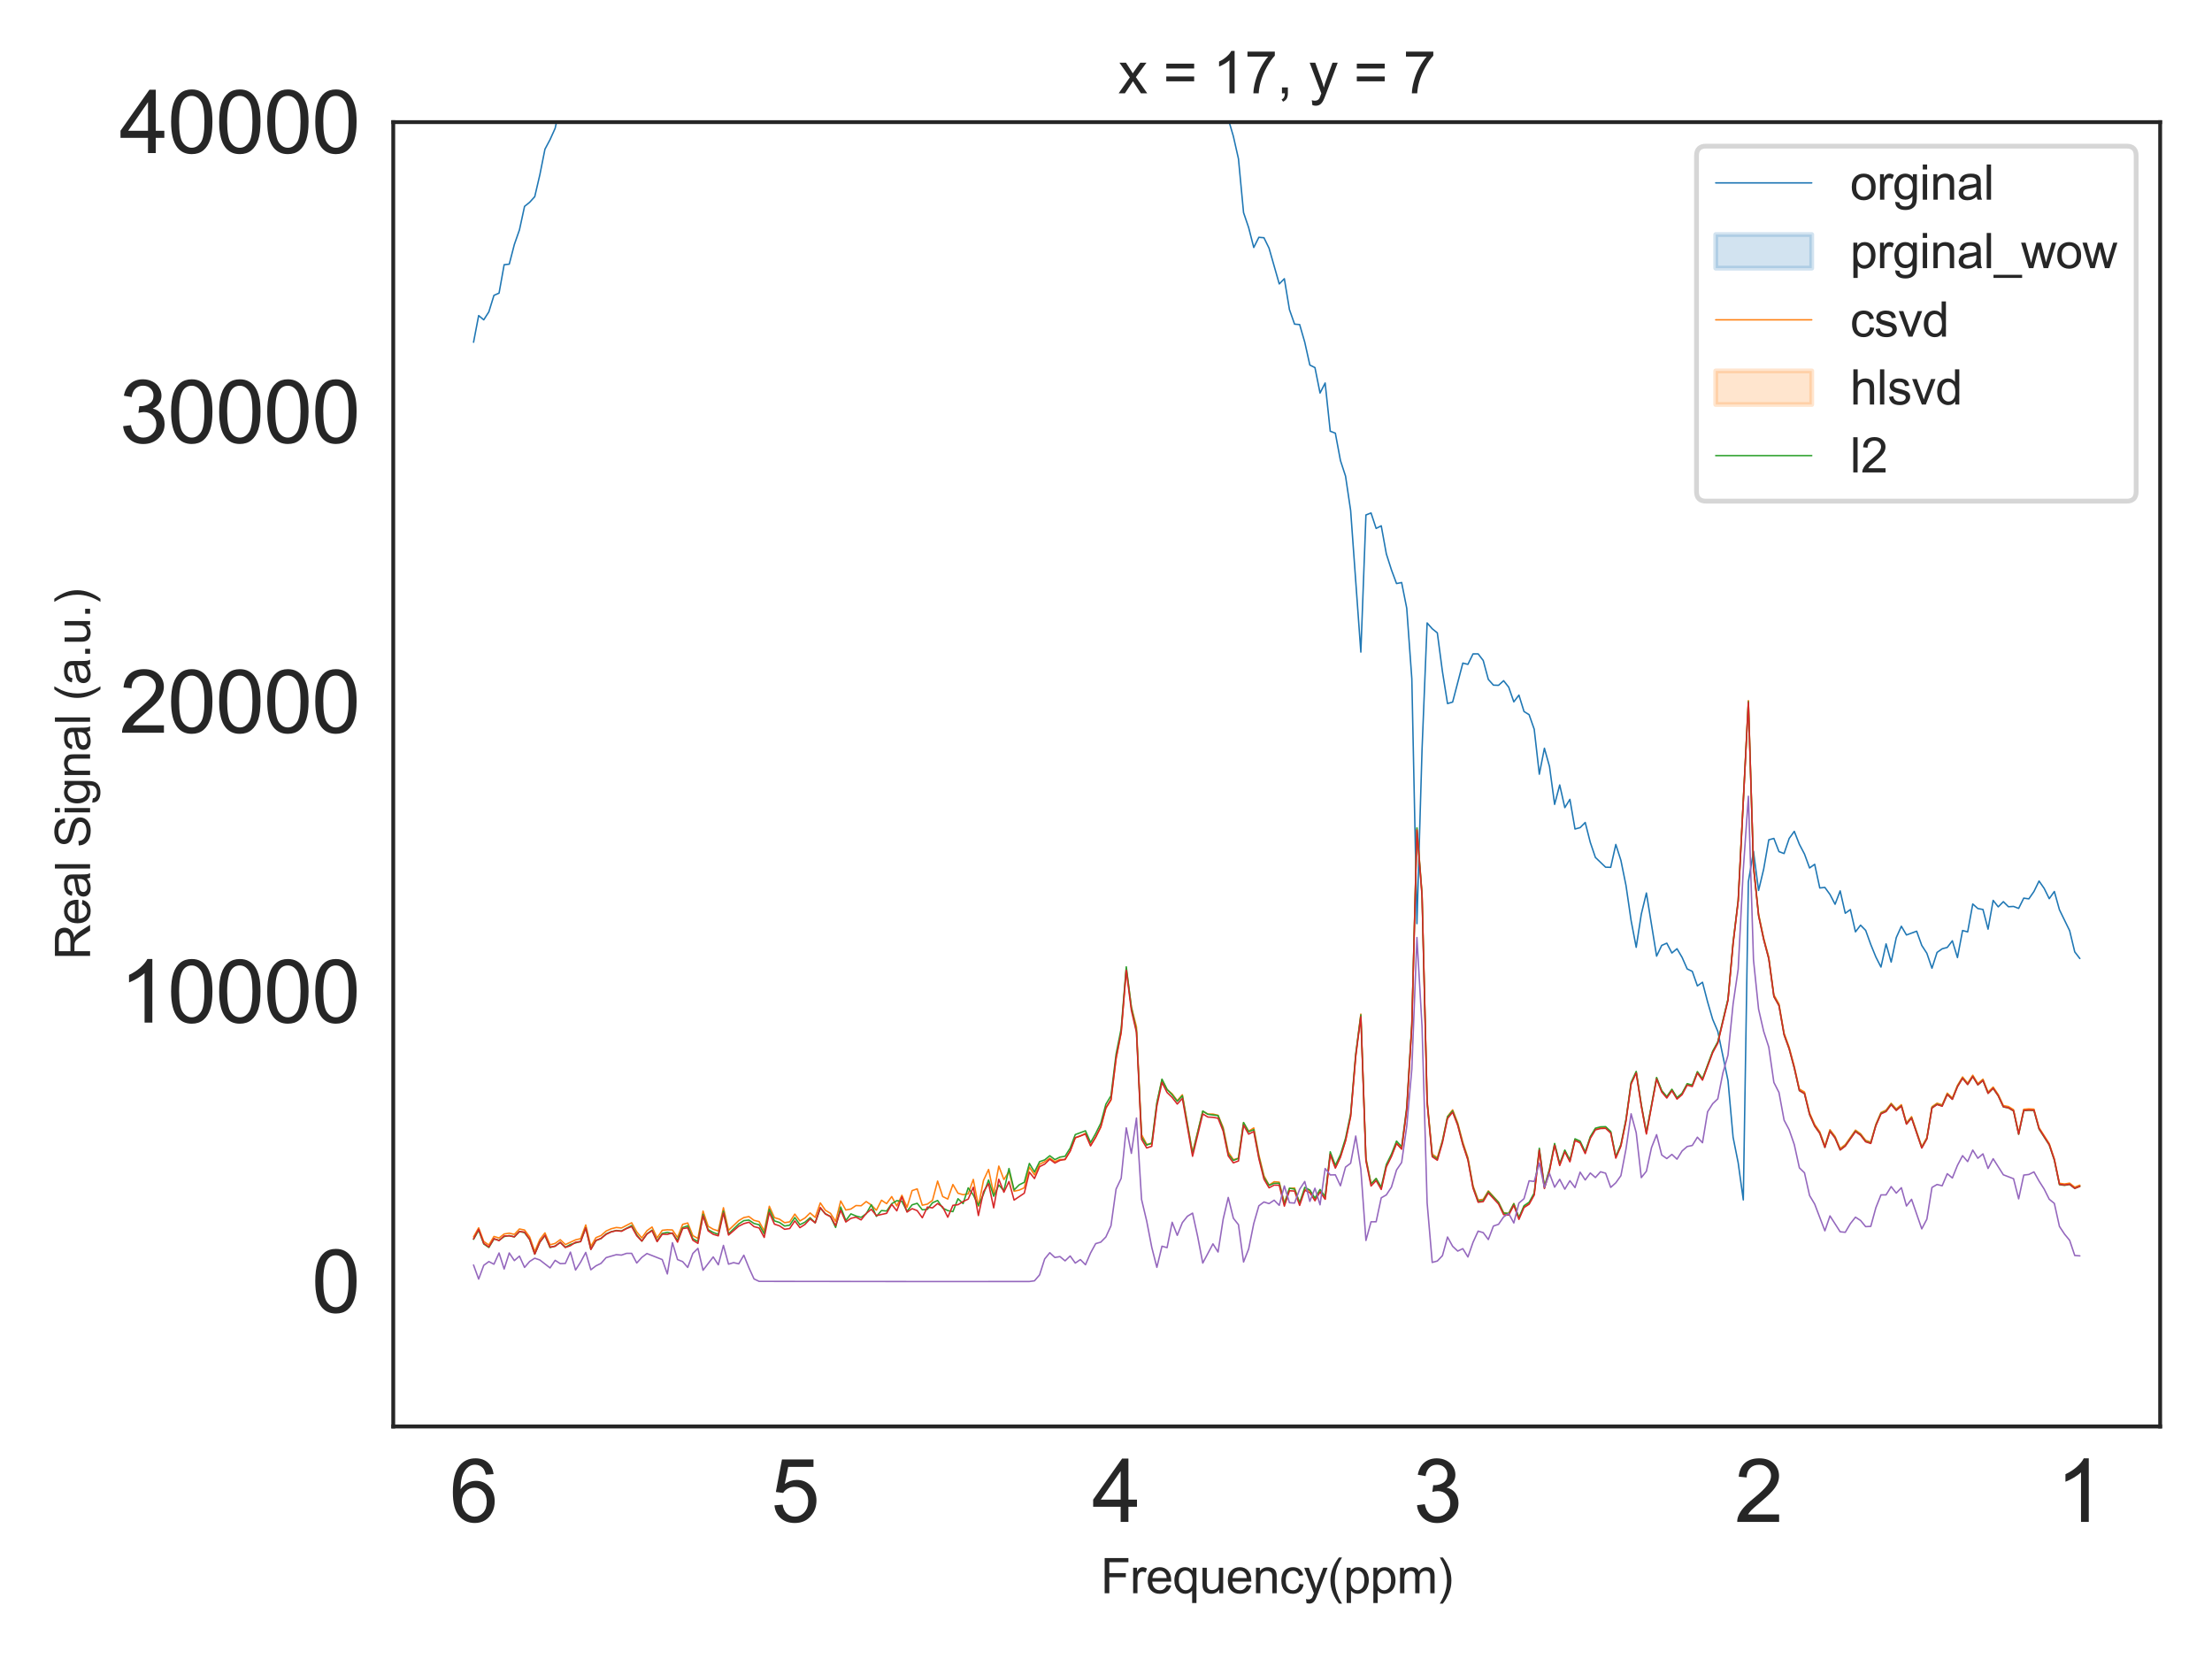 <?xml version="1.0" encoding="utf-8" standalone="no"?>
<!DOCTYPE svg PUBLIC "-//W3C//DTD SVG 1.1//EN"
  "http://www.w3.org/Graphics/SVG/1.1/DTD/svg11.dtd">
<svg xmlns:xlink="http://www.w3.org/1999/xlink" width="460.8pt" height="345.6pt" viewBox="0 0 460.8 345.6" xmlns="http://www.w3.org/2000/svg" version="1.1">
 <defs>
  <style type="text/css">*{stroke-linejoin: round; stroke-linecap: butt}</style>
 </defs>
 <g id="figure_1">
  <g id="patch_1">
   <path d="M 0 345.6 
L 460.8 345.6 
L 460.8 0 
L 0 0 
z
" style="fill: #ffffff"/>
  </g>
  <g id="axes_1">
   <g id="patch_2">
    <path d="M 81.92 297.16 
L 450 297.16 
L 450 25.44 
L 81.92 25.44 
z
" style="fill: #ffffff"/>
   </g>
   <g id="matplotlib.axis_1">
    <g id="xtick_1">
     <g id="text_1">
      <!-- 1 -->
      <g style="fill: #262626" transform="translate(428.264 317.044) scale(0.18 -0.18)">
       <defs>
        <path id="ArialMT-31" d="M 2384 0 
L 1822 0 
L 1822 3584 
Q 1619 3391 1289 3197 
Q 959 3003 697 2906 
L 697 3450 
Q 1169 3672 1522 3987 
Q 1875 4303 2022 4600 
L 2384 4600 
L 2384 0 
z
" transform="scale(0.016)"/>
       </defs>
       <use xlink:href="#ArialMT-31"/>
      </g>
     </g>
    </g>
    <g id="xtick_2">
     <g id="text_2">
      <!-- 2 -->
      <g style="fill: #262626" transform="translate(361.341 317.044) scale(0.18 -0.18)">
       <defs>
        <path id="ArialMT-32" d="M 3222 541 
L 3222 0 
L 194 0 
Q 188 203 259 391 
Q 375 700 629 1000 
Q 884 1300 1366 1694 
Q 2113 2306 2375 2664 
Q 2638 3022 2638 3341 
Q 2638 3675 2398 3904 
Q 2159 4134 1775 4134 
Q 1369 4134 1125 3890 
Q 881 3647 878 3216 
L 300 3275 
Q 359 3922 746 4261 
Q 1134 4600 1788 4600 
Q 2447 4600 2831 4234 
Q 3216 3869 3216 3328 
Q 3216 3053 3103 2787 
Q 2991 2522 2730 2228 
Q 2469 1934 1863 1422 
Q 1356 997 1212 845 
Q 1069 694 975 541 
L 3222 541 
z
" transform="scale(0.016)"/>
       </defs>
       <use xlink:href="#ArialMT-32"/>
      </g>
     </g>
    </g>
    <g id="xtick_3">
     <g id="text_3">
      <!-- 3 -->
      <g style="fill: #262626" transform="translate(294.417 317.044) scale(0.18 -0.18)">
       <defs>
        <path id="ArialMT-33" d="M 269 1209 
L 831 1284 
Q 928 806 1161 595 
Q 1394 384 1728 384 
Q 2125 384 2398 659 
Q 2672 934 2672 1341 
Q 2672 1728 2419 1979 
Q 2166 2231 1775 2231 
Q 1616 2231 1378 2169 
L 1441 2663 
Q 1497 2656 1531 2656 
Q 1891 2656 2178 2843 
Q 2466 3031 2466 3422 
Q 2466 3731 2256 3934 
Q 2047 4138 1716 4138 
Q 1388 4138 1169 3931 
Q 950 3725 888 3313 
L 325 3413 
Q 428 3978 793 4289 
Q 1159 4600 1703 4600 
Q 2078 4600 2393 4439 
Q 2709 4278 2876 4000 
Q 3044 3722 3044 3409 
Q 3044 3113 2884 2869 
Q 2725 2625 2413 2481 
Q 2819 2388 3044 2092 
Q 3269 1797 3269 1353 
Q 3269 753 2831 336 
Q 2394 -81 1725 -81 
Q 1122 -81 723 278 
Q 325 638 269 1209 
z
" transform="scale(0.016)"/>
       </defs>
       <use xlink:href="#ArialMT-33"/>
      </g>
     </g>
    </g>
    <g id="xtick_4">
     <g id="text_4">
      <!-- 4 -->
      <g style="fill: #262626" transform="translate(227.493 317.044) scale(0.18 -0.18)">
       <defs>
        <path id="ArialMT-34" d="M 2069 0 
L 2069 1097 
L 81 1097 
L 81 1613 
L 2172 4581 
L 2631 4581 
L 2631 1613 
L 3250 1613 
L 3250 1097 
L 2631 1097 
L 2631 0 
L 2069 0 
z
M 2069 1613 
L 2069 3678 
L 634 1613 
L 2069 1613 
z
" transform="scale(0.016)"/>
       </defs>
       <use xlink:href="#ArialMT-34"/>
      </g>
     </g>
    </g>
    <g id="xtick_5">
     <g id="text_5">
      <!-- 5 -->
      <g style="fill: #262626" transform="translate(160.57 317.044) scale(0.18 -0.18)">
       <defs>
        <path id="ArialMT-35" d="M 266 1200 
L 856 1250 
Q 922 819 1161 601 
Q 1400 384 1738 384 
Q 2144 384 2425 690 
Q 2706 997 2706 1503 
Q 2706 1984 2436 2262 
Q 2166 2541 1728 2541 
Q 1456 2541 1237 2417 
Q 1019 2294 894 2097 
L 366 2166 
L 809 4519 
L 3088 4519 
L 3088 3981 
L 1259 3981 
L 1013 2750 
Q 1425 3038 1878 3038 
Q 2478 3038 2890 2622 
Q 3303 2206 3303 1553 
Q 3303 931 2941 478 
Q 2500 -78 1738 -78 
Q 1113 -78 717 272 
Q 322 622 266 1200 
z
" transform="scale(0.016)"/>
       </defs>
       <use xlink:href="#ArialMT-35"/>
      </g>
     </g>
    </g>
    <g id="xtick_6">
     <g id="text_6">
      <!-- 6 -->
      <g style="fill: #262626" transform="translate(93.646 317.044) scale(0.18 -0.18)">
       <defs>
        <path id="ArialMT-36" d="M 3184 3459 
L 2625 3416 
Q 2550 3747 2413 3897 
Q 2184 4138 1850 4138 
Q 1581 4138 1378 3988 
Q 1113 3794 959 3422 
Q 806 3050 800 2363 
Q 1003 2672 1297 2822 
Q 1591 2972 1913 2972 
Q 2475 2972 2870 2558 
Q 3266 2144 3266 1488 
Q 3266 1056 3080 686 
Q 2894 316 2569 119 
Q 2244 -78 1831 -78 
Q 1128 -78 684 439 
Q 241 956 241 2144 
Q 241 3472 731 4075 
Q 1159 4600 1884 4600 
Q 2425 4600 2770 4297 
Q 3116 3994 3184 3459 
z
M 888 1484 
Q 888 1194 1011 928 
Q 1134 663 1356 523 
Q 1578 384 1822 384 
Q 2178 384 2434 671 
Q 2691 959 2691 1453 
Q 2691 1928 2437 2201 
Q 2184 2475 1800 2475 
Q 1419 2475 1153 2201 
Q 888 1928 888 1484 
z
" transform="scale(0.016)"/>
       </defs>
       <use xlink:href="#ArialMT-36"/>
      </g>
     </g>
    </g>
    <g id="text_7">
     <!-- Frequency(ppm) -->
     <g style="fill: #262626" transform="translate(229.283 331.901) scale(0.1 -0.1)">
      <defs>
       <path id="ArialMT-46" d="M 525 0 
L 525 4581 
L 3616 4581 
L 3616 4041 
L 1131 4041 
L 1131 2622 
L 3281 2622 
L 3281 2081 
L 1131 2081 
L 1131 0 
L 525 0 
z
" transform="scale(0.016)"/>
       <path id="ArialMT-72" d="M 416 0 
L 416 3319 
L 922 3319 
L 922 2816 
Q 1116 3169 1280 3281 
Q 1444 3394 1641 3394 
Q 1925 3394 2219 3213 
L 2025 2691 
Q 1819 2813 1613 2813 
Q 1428 2813 1281 2702 
Q 1134 2591 1072 2394 
Q 978 2094 978 1738 
L 978 0 
L 416 0 
z
" transform="scale(0.016)"/>
       <path id="ArialMT-65" d="M 2694 1069 
L 3275 997 
Q 3138 488 2766 206 
Q 2394 -75 1816 -75 
Q 1088 -75 661 373 
Q 234 822 234 1631 
Q 234 2469 665 2931 
Q 1097 3394 1784 3394 
Q 2450 3394 2872 2941 
Q 3294 2488 3294 1666 
Q 3294 1616 3291 1516 
L 816 1516 
Q 847 969 1125 678 
Q 1403 388 1819 388 
Q 2128 388 2347 550 
Q 2566 713 2694 1069 
z
M 847 1978 
L 2700 1978 
Q 2663 2397 2488 2606 
Q 2219 2931 1791 2931 
Q 1403 2931 1139 2672 
Q 875 2413 847 1978 
z
" transform="scale(0.016)"/>
       <path id="ArialMT-71" d="M 2538 -1272 
L 2538 353 
Q 2406 169 2170 47 
Q 1934 -75 1669 -75 
Q 1078 -75 651 397 
Q 225 869 225 1691 
Q 225 2191 398 2587 
Q 572 2984 901 3189 
Q 1231 3394 1625 3394 
Q 2241 3394 2594 2875 
L 2594 3319 
L 3100 3319 
L 3100 -1272 
L 2538 -1272 
z
M 803 1669 
Q 803 1028 1072 708 
Q 1341 388 1716 388 
Q 2075 388 2334 692 
Q 2594 997 2594 1619 
Q 2594 2281 2320 2615 
Q 2047 2950 1678 2950 
Q 1313 2950 1058 2639 
Q 803 2328 803 1669 
z
" transform="scale(0.016)"/>
       <path id="ArialMT-75" d="M 2597 0 
L 2597 488 
Q 2209 -75 1544 -75 
Q 1250 -75 995 37 
Q 741 150 617 320 
Q 494 491 444 738 
Q 409 903 409 1263 
L 409 3319 
L 972 3319 
L 972 1478 
Q 972 1038 1006 884 
Q 1059 663 1231 536 
Q 1403 409 1656 409 
Q 1909 409 2131 539 
Q 2353 669 2445 892 
Q 2538 1116 2538 1541 
L 2538 3319 
L 3100 3319 
L 3100 0 
L 2597 0 
z
" transform="scale(0.016)"/>
       <path id="ArialMT-6e" d="M 422 0 
L 422 3319 
L 928 3319 
L 928 2847 
Q 1294 3394 1984 3394 
Q 2284 3394 2536 3286 
Q 2788 3178 2913 3003 
Q 3038 2828 3088 2588 
Q 3119 2431 3119 2041 
L 3119 0 
L 2556 0 
L 2556 2019 
Q 2556 2363 2490 2533 
Q 2425 2703 2258 2804 
Q 2091 2906 1866 2906 
Q 1506 2906 1245 2678 
Q 984 2450 984 1813 
L 984 0 
L 422 0 
z
" transform="scale(0.016)"/>
       <path id="ArialMT-63" d="M 2588 1216 
L 3141 1144 
Q 3050 572 2676 248 
Q 2303 -75 1759 -75 
Q 1078 -75 664 370 
Q 250 816 250 1647 
Q 250 2184 428 2587 
Q 606 2991 970 3192 
Q 1334 3394 1763 3394 
Q 2303 3394 2647 3120 
Q 2991 2847 3088 2344 
L 2541 2259 
Q 2463 2594 2264 2762 
Q 2066 2931 1784 2931 
Q 1359 2931 1093 2626 
Q 828 2322 828 1663 
Q 828 994 1084 691 
Q 1341 388 1753 388 
Q 2084 388 2306 591 
Q 2528 794 2588 1216 
z
" transform="scale(0.016)"/>
       <path id="ArialMT-79" d="M 397 -1278 
L 334 -750 
Q 519 -800 656 -800 
Q 844 -800 956 -737 
Q 1069 -675 1141 -563 
Q 1194 -478 1313 -144 
Q 1328 -97 1363 -6 
L 103 3319 
L 709 3319 
L 1400 1397 
Q 1534 1031 1641 628 
Q 1738 1016 1872 1384 
L 2581 3319 
L 3144 3319 
L 1881 -56 
Q 1678 -603 1566 -809 
Q 1416 -1088 1222 -1217 
Q 1028 -1347 759 -1347 
Q 597 -1347 397 -1278 
z
" transform="scale(0.016)"/>
       <path id="ArialMT-28" d="M 1497 -1347 
Q 1031 -759 709 28 
Q 388 816 388 1659 
Q 388 2403 628 3084 
Q 909 3875 1497 4659 
L 1900 4659 
Q 1522 4009 1400 3731 
Q 1209 3300 1100 2831 
Q 966 2247 966 1656 
Q 966 153 1900 -1347 
L 1497 -1347 
z
" transform="scale(0.016)"/>
       <path id="ArialMT-70" d="M 422 -1272 
L 422 3319 
L 934 3319 
L 934 2888 
Q 1116 3141 1344 3267 
Q 1572 3394 1897 3394 
Q 2322 3394 2647 3175 
Q 2972 2956 3137 2557 
Q 3303 2159 3303 1684 
Q 3303 1175 3120 767 
Q 2938 359 2589 142 
Q 2241 -75 1856 -75 
Q 1575 -75 1351 44 
Q 1128 163 984 344 
L 984 -1272 
L 422 -1272 
z
M 931 1641 
Q 931 1000 1190 694 
Q 1450 388 1819 388 
Q 2194 388 2461 705 
Q 2728 1022 2728 1688 
Q 2728 2322 2467 2637 
Q 2206 2953 1844 2953 
Q 1484 2953 1207 2617 
Q 931 2281 931 1641 
z
" transform="scale(0.016)"/>
       <path id="ArialMT-6d" d="M 422 0 
L 422 3319 
L 925 3319 
L 925 2853 
Q 1081 3097 1340 3245 
Q 1600 3394 1931 3394 
Q 2300 3394 2536 3241 
Q 2772 3088 2869 2813 
Q 3263 3394 3894 3394 
Q 4388 3394 4653 3120 
Q 4919 2847 4919 2278 
L 4919 0 
L 4359 0 
L 4359 2091 
Q 4359 2428 4304 2576 
Q 4250 2725 4106 2815 
Q 3963 2906 3769 2906 
Q 3419 2906 3187 2673 
Q 2956 2441 2956 1928 
L 2956 0 
L 2394 0 
L 2394 2156 
Q 2394 2531 2256 2718 
Q 2119 2906 1806 2906 
Q 1569 2906 1367 2781 
Q 1166 2656 1075 2415 
Q 984 2175 984 1722 
L 984 0 
L 422 0 
z
" transform="scale(0.016)"/>
       <path id="ArialMT-29" d="M 791 -1347 
L 388 -1347 
Q 1322 153 1322 1656 
Q 1322 2244 1188 2822 
Q 1081 3291 891 3722 
Q 769 4003 388 4659 
L 791 4659 
Q 1378 3875 1659 3084 
Q 1900 2403 1900 1659 
Q 1900 816 1576 28 
Q 1253 -759 791 -1347 
z
" transform="scale(0.016)"/>
      </defs>
      <use xlink:href="#ArialMT-46"/>
      <use xlink:href="#ArialMT-72" x="61.084"/>
      <use xlink:href="#ArialMT-65" x="94.385"/>
      <use xlink:href="#ArialMT-71" x="150"/>
      <use xlink:href="#ArialMT-75" x="205.615"/>
      <use xlink:href="#ArialMT-65" x="261.23"/>
      <use xlink:href="#ArialMT-6e" x="316.846"/>
      <use xlink:href="#ArialMT-63" x="372.461"/>
      <use xlink:href="#ArialMT-79" x="422.461"/>
      <use xlink:href="#ArialMT-28" x="472.461"/>
      <use xlink:href="#ArialMT-70" x="505.762"/>
      <use xlink:href="#ArialMT-70" x="561.377"/>
      <use xlink:href="#ArialMT-6d" x="616.992"/>
      <use xlink:href="#ArialMT-29" x="700.293"/>
     </g>
    </g>
   </g>
   <g id="matplotlib.axis_2">
    <g id="ytick_1">
     <g id="text_8">
      <!-- 0 -->
      <g style="fill: #262626" transform="translate(64.91 273.411) scale(0.18 -0.18)">
       <defs>
        <path id="ArialMT-30" d="M 266 2259 
Q 266 3072 433 3567 
Q 600 4063 929 4331 
Q 1259 4600 1759 4600 
Q 2128 4600 2406 4451 
Q 2684 4303 2865 4023 
Q 3047 3744 3150 3342 
Q 3253 2941 3253 2259 
Q 3253 1453 3087 958 
Q 2922 463 2592 192 
Q 2263 -78 1759 -78 
Q 1097 -78 719 397 
Q 266 969 266 2259 
z
M 844 2259 
Q 844 1131 1108 757 
Q 1372 384 1759 384 
Q 2147 384 2411 759 
Q 2675 1134 2675 2259 
Q 2675 3391 2411 3762 
Q 2147 4134 1753 4134 
Q 1366 4134 1134 3806 
Q 844 3388 844 2259 
z
" transform="scale(0.016)"/>
       </defs>
       <use xlink:href="#ArialMT-30"/>
      </g>
     </g>
    </g>
    <g id="ytick_2">
     <g id="text_9">
      <!-- 10000 -->
      <g style="fill: #262626" transform="translate(24.872 213.029) scale(0.18 -0.18)">
       <use xlink:href="#ArialMT-31"/>
       <use xlink:href="#ArialMT-30" x="55.615"/>
       <use xlink:href="#ArialMT-30" x="111.23"/>
       <use xlink:href="#ArialMT-30" x="166.846"/>
       <use xlink:href="#ArialMT-30" x="222.461"/>
      </g>
     </g>
    </g>
    <g id="ytick_3">
     <g id="text_10">
      <!-- 20000 -->
      <g style="fill: #262626" transform="translate(24.872 152.646) scale(0.18 -0.18)">
       <use xlink:href="#ArialMT-32"/>
       <use xlink:href="#ArialMT-30" x="55.615"/>
       <use xlink:href="#ArialMT-30" x="111.23"/>
       <use xlink:href="#ArialMT-30" x="166.846"/>
       <use xlink:href="#ArialMT-30" x="222.461"/>
      </g>
     </g>
    </g>
    <g id="ytick_4">
     <g id="text_11">
      <!-- 30000 -->
      <g style="fill: #262626" transform="translate(24.872 92.264) scale(0.18 -0.18)">
       <use xlink:href="#ArialMT-33"/>
       <use xlink:href="#ArialMT-30" x="55.615"/>
       <use xlink:href="#ArialMT-30" x="111.23"/>
       <use xlink:href="#ArialMT-30" x="166.846"/>
       <use xlink:href="#ArialMT-30" x="222.461"/>
      </g>
     </g>
    </g>
    <g id="ytick_5">
     <g id="text_12">
      <!-- 40000 -->
      <g style="fill: #262626" transform="translate(24.872 31.882) scale(0.18 -0.18)">
       <use xlink:href="#ArialMT-34"/>
       <use xlink:href="#ArialMT-30" x="55.615"/>
       <use xlink:href="#ArialMT-30" x="111.23"/>
       <use xlink:href="#ArialMT-30" x="166.846"/>
       <use xlink:href="#ArialMT-30" x="222.461"/>
      </g>
     </g>
    </g>
    <g id="text_13">
     <!-- Real Signal (a.u.) -->
     <g style="fill: #262626" transform="translate(18.767 199.928) rotate(-90) scale(0.1 -0.1)">
      <defs>
       <path id="ArialMT-52" d="M 503 0 
L 503 4581 
L 2534 4581 
Q 3147 4581 3465 4457 
Q 3784 4334 3975 4021 
Q 4166 3709 4166 3331 
Q 4166 2844 3850 2509 
Q 3534 2175 2875 2084 
Q 3116 1969 3241 1856 
Q 3506 1613 3744 1247 
L 4541 0 
L 3778 0 
L 3172 953 
Q 2906 1366 2734 1584 
Q 2563 1803 2427 1890 
Q 2291 1978 2150 2013 
Q 2047 2034 1813 2034 
L 1109 2034 
L 1109 0 
L 503 0 
z
M 1109 2559 
L 2413 2559 
Q 2828 2559 3062 2645 
Q 3297 2731 3419 2920 
Q 3541 3109 3541 3331 
Q 3541 3656 3305 3865 
Q 3069 4075 2559 4075 
L 1109 4075 
L 1109 2559 
z
" transform="scale(0.016)"/>
       <path id="ArialMT-61" d="M 2588 409 
Q 2275 144 1986 34 
Q 1697 -75 1366 -75 
Q 819 -75 525 192 
Q 231 459 231 875 
Q 231 1119 342 1320 
Q 453 1522 633 1644 
Q 813 1766 1038 1828 
Q 1203 1872 1538 1913 
Q 2219 1994 2541 2106 
Q 2544 2222 2544 2253 
Q 2544 2597 2384 2738 
Q 2169 2928 1744 2928 
Q 1347 2928 1158 2789 
Q 969 2650 878 2297 
L 328 2372 
Q 403 2725 575 2942 
Q 747 3159 1072 3276 
Q 1397 3394 1825 3394 
Q 2250 3394 2515 3294 
Q 2781 3194 2906 3042 
Q 3031 2891 3081 2659 
Q 3109 2516 3109 2141 
L 3109 1391 
Q 3109 606 3145 398 
Q 3181 191 3288 0 
L 2700 0 
Q 2613 175 2588 409 
z
M 2541 1666 
Q 2234 1541 1622 1453 
Q 1275 1403 1131 1340 
Q 988 1278 909 1158 
Q 831 1038 831 891 
Q 831 666 1001 516 
Q 1172 366 1500 366 
Q 1825 366 2078 508 
Q 2331 650 2450 897 
Q 2541 1088 2541 1459 
L 2541 1666 
z
" transform="scale(0.016)"/>
       <path id="ArialMT-6c" d="M 409 0 
L 409 4581 
L 972 4581 
L 972 0 
L 409 0 
z
" transform="scale(0.016)"/>
       <path id="ArialMT-20" transform="scale(0.016)"/>
       <path id="ArialMT-53" d="M 288 1472 
L 859 1522 
Q 900 1178 1048 958 
Q 1197 738 1509 602 
Q 1822 466 2213 466 
Q 2559 466 2825 569 
Q 3091 672 3220 851 
Q 3350 1031 3350 1244 
Q 3350 1459 3225 1620 
Q 3100 1781 2813 1891 
Q 2628 1963 1997 2114 
Q 1366 2266 1113 2400 
Q 784 2572 623 2826 
Q 463 3081 463 3397 
Q 463 3744 659 4045 
Q 856 4347 1234 4503 
Q 1613 4659 2075 4659 
Q 2584 4659 2973 4495 
Q 3363 4331 3572 4012 
Q 3781 3694 3797 3291 
L 3216 3247 
Q 3169 3681 2898 3903 
Q 2628 4125 2100 4125 
Q 1550 4125 1298 3923 
Q 1047 3722 1047 3438 
Q 1047 3191 1225 3031 
Q 1400 2872 2139 2705 
Q 2878 2538 3153 2413 
Q 3553 2228 3743 1945 
Q 3934 1663 3934 1294 
Q 3934 928 3725 604 
Q 3516 281 3123 101 
Q 2731 -78 2241 -78 
Q 1619 -78 1198 103 
Q 778 284 539 648 
Q 300 1013 288 1472 
z
" transform="scale(0.016)"/>
       <path id="ArialMT-69" d="M 425 3934 
L 425 4581 
L 988 4581 
L 988 3934 
L 425 3934 
z
M 425 0 
L 425 3319 
L 988 3319 
L 988 0 
L 425 0 
z
" transform="scale(0.016)"/>
       <path id="ArialMT-67" d="M 319 -275 
L 866 -356 
Q 900 -609 1056 -725 
Q 1266 -881 1628 -881 
Q 2019 -881 2231 -725 
Q 2444 -569 2519 -288 
Q 2563 -116 2559 434 
Q 2191 0 1641 0 
Q 956 0 581 494 
Q 206 988 206 1678 
Q 206 2153 378 2554 
Q 550 2956 876 3175 
Q 1203 3394 1644 3394 
Q 2231 3394 2613 2919 
L 2613 3319 
L 3131 3319 
L 3131 450 
Q 3131 -325 2973 -648 
Q 2816 -972 2473 -1159 
Q 2131 -1347 1631 -1347 
Q 1038 -1347 672 -1080 
Q 306 -813 319 -275 
z
M 784 1719 
Q 784 1066 1043 766 
Q 1303 466 1694 466 
Q 2081 466 2343 764 
Q 2606 1063 2606 1700 
Q 2606 2309 2336 2618 
Q 2066 2928 1684 2928 
Q 1309 2928 1046 2623 
Q 784 2319 784 1719 
z
" transform="scale(0.016)"/>
       <path id="ArialMT-2e" d="M 581 0 
L 581 641 
L 1222 641 
L 1222 0 
L 581 0 
z
" transform="scale(0.016)"/>
      </defs>
      <use xlink:href="#ArialMT-52"/>
      <use xlink:href="#ArialMT-65" x="72.217"/>
      <use xlink:href="#ArialMT-61" x="127.832"/>
      <use xlink:href="#ArialMT-6c" x="183.447"/>
      <use xlink:href="#ArialMT-20" x="205.664"/>
      <use xlink:href="#ArialMT-53" x="233.447"/>
      <use xlink:href="#ArialMT-69" x="300.146"/>
      <use xlink:href="#ArialMT-67" x="322.363"/>
      <use xlink:href="#ArialMT-6e" x="377.979"/>
      <use xlink:href="#ArialMT-61" x="433.594"/>
      <use xlink:href="#ArialMT-6c" x="489.209"/>
      <use xlink:href="#ArialMT-20" x="511.426"/>
      <use xlink:href="#ArialMT-28" x="539.209"/>
      <use xlink:href="#ArialMT-61" x="572.51"/>
      <use xlink:href="#ArialMT-2e" x="628.125"/>
      <use xlink:href="#ArialMT-75" x="655.908"/>
      <use xlink:href="#ArialMT-2e" x="711.523"/>
      <use xlink:href="#ArialMT-29" x="739.307"/>
     </g>
    </g>
   </g>
   <g id="PolyCollection_1"/>
   <g id="PolyCollection_2"/>
   <g id="PolyCollection_3"/>
   <g id="PolyCollection_4"/>
   <g id="PolyCollection_5"/>
   <g id="line2d_1">
    <path d="M 433.269 199.675 
L 432.207 198.297 
L 431.145 193.877 
L 429.02 189.52 
L 427.958 185.713 
L 426.895 187.21 
L 425.833 185.061 
L 424.771 183.534 
L 423.709 185.713 
L 422.646 187.248 
L 421.584 187.098 
L 420.522 189.237 
L 419.459 188.826 
L 418.397 188.891 
L 417.335 187.836 
L 416.273 188.916 
L 415.21 187.569 
L 414.148 193.562 
L 413.086 189.46 
L 412.023 189.266 
L 410.961 188.32 
L 409.899 194.128 
L 408.837 193.844 
L 407.774 199.482 
L 406.712 195.985 
L 405.65 197.365 
L 404.588 197.653 
L 403.525 198.406 
L 402.463 201.699 
L 401.401 198.584 
L 400.338 196.943 
L 399.276 193.986 
L 397.152 194.773 
L 396.089 192.956 
L 395.027 195.322 
L 393.965 200.422 
L 392.902 196.629 
L 391.84 201.454 
L 390.778 199.363 
L 389.716 196.758 
L 388.653 193.815 
L 387.591 192.728 
L 386.529 194.119 
L 385.466 189.486 
L 384.404 190.248 
L 383.342 185.588 
L 382.28 188.373 
L 381.217 186.33 
L 380.155 184.869 
L 379.093 184.979 
L 378.031 180.05 
L 376.968 180.808 
L 375.906 177.91 
L 374.844 175.887 
L 373.781 173.185 
L 372.719 174.664 
L 371.657 177.808 
L 370.595 177.409 
L 369.532 174.659 
L 368.47 174.946 
L 367.408 181.041 
L 366.345 185.496 
L 365.283 177.363 
L 364.221 183.667 
L 363.159 249.958 
L 362.096 242.24 
L 361.034 236.912 
L 359.972 225.098 
L 357.847 214.846 
L 356.785 212.358 
L 355.723 208.715 
L 354.66 204.625 
L 353.598 205.38 
L 352.536 202.355 
L 351.474 201.847 
L 350.411 199.442 
L 349.349 197.638 
L 348.287 198.527 
L 347.224 196.479 
L 346.162 196.95 
L 345.1 199.182 
L 342.975 186.029 
L 341.913 190.431 
L 340.851 197.341 
L 339.788 191.766 
L 338.726 184.47 
L 337.664 179.236 
L 336.602 175.92 
L 335.539 180.686 
L 334.477 180.652 
L 332.352 178.619 
L 331.29 175.498 
L 330.228 171.34 
L 329.166 172.412 
L 328.103 172.7 
L 327.041 166.525 
L 325.979 168.243 
L 324.917 163.523 
L 323.854 167.568 
L 322.792 159.688 
L 321.73 155.876 
L 320.667 161.28 
L 319.605 151.913 
L 318.543 148.883 
L 317.481 148.222 
L 316.418 144.805 
L 315.356 146.205 
L 314.294 143.152 
L 313.231 141.803 
L 312.169 142.765 
L 311.107 142.726 
L 310.045 141.53 
L 308.982 137.593 
L 307.92 136.21 
L 306.858 136.221 
L 305.795 138.395 
L 304.733 138.134 
L 302.609 146.25 
L 301.546 146.565 
L 300.484 139.89 
L 299.422 131.839 
L 298.36 130.983 
L 297.297 129.772 
L 296.235 156.209 
L 295.173 192.412 
L 294.11 141.41 
L 293.048 126.702 
L 291.986 121.354 
L 290.924 121.567 
L 289.861 118.712 
L 288.799 115.381 
L 287.737 109.537 
L 286.674 110.082 
L 285.612 106.862 
L 284.55 107.279 
L 283.488 135.841 
L 281.363 106.351 
L 280.301 99.187 
L 279.238 95.936 
L 278.176 90.237 
L 277.114 89.83 
L 276.052 79.788 
L 274.989 81.87 
L 273.927 76.575 
L 272.865 76.048 
L 271.803 71.282 
L 270.74 67.614 
L 269.678 67.525 
L 268.616 64.492 
L 267.553 58.065 
L 266.491 59.146 
L 264.367 51.7 
L 263.304 49.526 
L 262.242 49.437 
L 261.18 51.556 
L 260.117 47.415 
L 259.055 44.29 
L 257.993 33.079 
L 256.931 28.389 
L 255.868 24.774 
L 254.806 25.512 
L 253.744 22.618 
L 252.682 17.744 
L 250.557 5.778 
L 249.762 -1 
M 122.559 -1 
L 122.021 -0.086 
L 120.959 6.361 
L 119.897 9.05 
L 118.834 17.318 
L 117.772 19.093 
L 116.71 21.908 
L 115.647 26.727 
L 114.585 29.085 
L 113.523 31.081 
L 112.461 36.408 
L 111.398 40.964 
L 110.336 42.14 
L 109.274 42.992 
L 108.211 47.888 
L 107.149 50.926 
L 106.087 55.028 
L 105.025 55.143 
L 103.962 61.062 
L 102.9 61.524 
L 101.838 64.96 
L 100.775 66.626 
L 99.713 65.741 
L 98.651 71.291 
L 98.651 71.291 
" clip-path="url(#pebd6af7967)" style="fill: none; stroke: #1f77b4; stroke-width: 0.3; stroke-linecap: round"/>
   </g>
   <g id="line2d_2">
    <path d="M 433.269 246.893 
L 432.207 247.313 
L 431.145 246.473 
L 430.082 246.647 
L 429.02 246.499 
L 427.958 241.409 
L 426.895 238.235 
L 424.771 234.91 
L 423.709 231.056 
L 422.646 231.002 
L 421.584 231.082 
L 420.522 236.01 
L 419.459 231.163 
L 418.397 230.516 
L 417.335 230.314 
L 416.273 228.015 
L 415.21 226.451 
L 414.148 227.497 
L 413.086 224.812 
L 412.023 225.72 
L 410.961 223.979 
L 409.899 225.649 
L 408.837 224.344 
L 407.774 226.11 
L 406.712 228.732 
L 405.65 227.714 
L 404.588 230.155 
L 403.525 229.811 
L 402.463 230.553 
L 401.401 236.978 
L 400.338 238.866 
L 398.214 232.616 
L 397.152 233.889 
L 396.089 230.117 
L 395.027 231.027 
L 393.965 229.83 
L 392.902 231.256 
L 391.84 231.755 
L 390.778 234.212 
L 389.716 237.907 
L 388.653 237.552 
L 387.591 236.176 
L 386.529 235.424 
L 384.404 238.447 
L 383.342 239.248 
L 382.28 236.745 
L 381.217 235.334 
L 380.155 238.711 
L 379.093 235.775 
L 378.031 234.257 
L 376.968 231.838 
L 375.906 227.492 
L 374.844 226.859 
L 373.781 222.148 
L 372.719 218.174 
L 371.657 215.227 
L 370.595 209.156 
L 369.532 207.255 
L 368.47 199.396 
L 367.408 195.401 
L 366.345 190.422 
L 365.283 180.233 
L 364.221 145.948 
L 362.096 187.563 
L 361.034 196.42 
L 359.972 208.204 
L 357.847 217.107 
L 356.785 219.092 
L 354.66 224.772 
L 353.598 223.293 
L 352.536 226.108 
L 351.474 225.807 
L 350.411 227.813 
L 349.349 228.719 
L 348.287 226.97 
L 347.224 228.504 
L 346.162 227.238 
L 345.1 224.568 
L 342.975 236.05 
L 341.913 230.17 
L 340.851 223.303 
L 339.788 225.697 
L 338.726 233.362 
L 337.664 238.582 
L 336.602 241.089 
L 335.539 235.79 
L 334.477 234.847 
L 333.415 234.896 
L 332.352 235.153 
L 331.29 236.961 
L 330.228 240.139 
L 329.166 237.914 
L 328.103 237.365 
L 327.041 241.866 
L 325.979 239.729 
L 324.917 242.648 
L 323.854 238.369 
L 322.792 243.785 
L 321.73 247.441 
L 320.667 239.488 
L 319.605 248.807 
L 318.543 250.744 
L 317.481 251.336 
L 316.418 253.739 
L 315.356 250.72 
L 314.294 252.779 
L 313.231 252.645 
L 312.169 250.432 
L 310.045 248.079 
L 308.982 249.844 
L 307.92 249.973 
L 306.858 247.01 
L 305.795 241.156 
L 304.733 237.937 
L 303.671 233.929 
L 302.609 231.197 
L 301.546 232.592 
L 300.484 237.615 
L 299.422 241.178 
L 298.36 240.441 
L 297.297 229.13 
L 296.235 186.048 
L 295.173 172.665 
L 294.11 213.736 
L 293.048 231.152 
L 291.986 239.319 
L 290.924 238.094 
L 289.861 240.748 
L 288.799 242.863 
L 287.737 247.517 
L 286.674 245.532 
L 285.612 246.621 
L 284.55 241.223 
L 283.488 211.249 
L 282.425 219.917 
L 281.363 232.484 
L 280.301 237.596 
L 279.238 240.928 
L 278.176 243.237 
L 277.114 240.423 
L 276.052 249.739 
L 274.989 247.87 
L 273.927 249.828 
L 272.865 248.025 
L 271.803 247.777 
L 270.74 250.673 
L 269.678 247.479 
L 268.616 247.59 
L 267.553 250.607 
L 266.491 246.271 
L 265.429 246.182 
L 264.367 246.881 
L 263.304 244.933 
L 262.242 240.581 
L 261.18 234.973 
L 260.117 235.652 
L 259.055 233.888 
L 257.993 241.261 
L 256.931 241.591 
L 255.868 239.988 
L 254.806 234.865 
L 253.744 232.326 
L 252.682 232.092 
L 251.619 232.087 
L 250.557 231.495 
L 248.432 240.137 
L 246.308 228.062 
L 245.246 229.298 
L 244.183 227.863 
L 243.121 227 
L 242.059 224.954 
L 240.996 229.938 
L 239.934 238.342 
L 238.872 238.366 
L 237.81 236.37 
L 236.747 213.932 
L 235.685 209.734 
L 234.623 201.739 
L 233.56 215.081 
L 232.498 220.601 
L 231.436 229.171 
L 230.374 230.851 
L 229.311 234.816 
L 228.249 236.941 
L 227.187 238.578 
L 226.125 236.079 
L 225.062 236.656 
L 224 237.012 
L 222.938 239.756 
L 221.875 241.563 
L 220.813 241.536 
L 219.751 241.983 
L 218.689 241.282 
L 217.626 242.007 
L 216.564 242.541 
L 215.502 244.757 
L 214.439 243.131 
L 213.377 247.441 
L 212.315 247.919 
L 211.253 248.15 
L 210.19 244.062 
L 209.128 245.717 
L 208.066 242.92 
L 207.003 248.689 
L 205.941 243.618 
L 204.879 245.901 
L 203.817 251.29 
L 202.754 245.694 
L 201.692 248.696 
L 200.63 248.877 
L 199.568 248.57 
L 198.505 246.751 
L 197.443 249.784 
L 196.381 249.259 
L 195.318 246.039 
L 194.256 250.059 
L 193.194 250.838 
L 192.132 251.065 
L 191.069 247.664 
L 190.007 248.024 
L 188.945 251.505 
L 187.882 249 
L 186.82 251.221 
L 185.758 249.271 
L 184.696 250.739 
L 183.633 250.032 
L 182.571 252.115 
L 181.509 251.025 
L 180.446 250.308 
L 179.384 251.185 
L 178.322 251.137 
L 177.26 251.859 
L 176.197 252.069 
L 175.135 250.183 
L 174.073 254.459 
L 173.011 252.761 
L 171.948 252.128 
L 170.886 250.584 
L 169.824 253.602 
L 168.761 252.678 
L 167.699 253.72 
L 166.637 254.353 
L 165.575 252.92 
L 164.512 254.535 
L 163.45 254.708 
L 162.388 253.98 
L 161.325 253.653 
L 160.263 251.289 
L 159.201 256.425 
L 158.139 254.483 
L 157.076 254.222 
L 156.014 253.434 
L 154.952 253.645 
L 153.889 254.274 
L 151.765 256.294 
L 150.703 251.598 
L 149.64 256.427 
L 148.578 256.075 
L 147.516 255.452 
L 146.454 252.287 
L 145.391 257.996 
L 144.329 257.396 
L 143.267 254.77 
L 142.204 255.058 
L 141.142 257.797 
L 140.08 256.222 
L 139.018 256.183 
L 137.955 256.293 
L 136.893 257.89 
L 135.831 255.609 
L 134.768 256.38 
L 133.706 257.878 
L 132.644 256.632 
L 131.582 254.722 
L 129.457 255.816 
L 128.395 255.711 
L 127.332 255.974 
L 126.27 256.446 
L 125.208 257.386 
L 124.146 257.825 
L 123.083 259.655 
L 122.021 255.178 
L 120.959 258.032 
L 119.897 258.284 
L 117.772 259.27 
L 116.71 258.246 
L 115.647 259.027 
L 114.585 259.313 
L 113.523 256.828 
L 112.461 258.219 
L 111.398 260.711 
L 110.336 257.672 
L 109.274 256.233 
L 108.211 256.019 
L 107.149 257.145 
L 106.087 256.898 
L 105.025 257.064 
L 103.962 257.894 
L 102.9 257.576 
L 101.838 259.35 
L 100.775 258.621 
L 99.713 255.775 
L 98.651 257.662 
L 98.651 257.662 
" clip-path="url(#pebd6af7967)" style="fill: none; stroke: #ff7f0e; stroke-width: 0.3; stroke-linecap: round"/>
   </g>
   <g id="line2d_3">
    <path d="M 433.269 247.127 
L 432.207 247.558 
L 431.145 246.746 
L 430.082 246.931 
L 429.02 246.791 
L 427.958 241.705 
L 426.895 238.525 
L 424.771 235.207 
L 423.709 231.343 
L 422.646 231.285 
L 421.584 231.366 
L 420.522 236.293 
L 419.459 231.442 
L 418.397 230.794 
L 417.335 230.596 
L 416.273 228.29 
L 415.21 226.73 
L 414.148 227.75 
L 413.086 225.082 
L 412.023 225.992 
L 410.961 224.254 
L 409.899 225.898 
L 408.837 224.594 
L 407.774 226.329 
L 406.712 228.972 
L 405.65 227.945 
L 404.588 230.383 
L 403.525 230.034 
L 402.463 230.749 
L 401.401 237.187 
L 400.338 239.084 
L 398.214 232.86 
L 397.152 234.128 
L 396.089 230.369 
L 395.027 231.261 
L 393.965 230.026 
L 392.902 231.478 
L 391.84 231.932 
L 390.778 234.398 
L 389.716 238.102 
L 388.653 237.777 
L 387.591 236.412 
L 386.529 235.647 
L 384.404 238.695 
L 383.342 239.535 
L 382.28 237.009 
L 381.217 235.615 
L 380.155 238.999 
L 379.093 236.063 
L 378.031 234.579 
L 376.968 232.154 
L 375.906 227.822 
L 374.844 227.199 
L 373.781 222.495 
L 372.719 218.511 
L 371.657 215.548 
L 370.595 209.473 
L 369.532 207.583 
L 368.47 199.714 
L 367.408 195.691 
L 366.345 190.688 
L 365.283 180.519 
L 364.221 146.151 
L 362.096 187.531 
L 361.034 196.35 
L 359.972 208.115 
L 357.847 217.028 
L 356.785 218.992 
L 354.66 224.733 
L 353.598 223.255 
L 352.536 226.049 
L 351.474 225.756 
L 350.411 227.741 
L 349.349 228.665 
L 348.287 226.924 
L 347.224 228.445 
L 346.162 227.182 
L 345.1 224.466 
L 342.975 235.91 
L 341.913 230.152 
L 340.851 223.202 
L 339.788 225.47 
L 338.726 233.155 
L 337.664 238.413 
L 336.602 240.917 
L 335.539 235.704 
L 334.477 234.708 
L 333.415 234.747 
L 332.352 235.023 
L 331.29 236.782 
L 330.228 239.949 
L 329.166 237.712 
L 328.103 237.236 
L 327.041 241.652 
L 325.979 239.572 
L 324.917 242.413 
L 323.854 238.212 
L 322.792 243.506 
L 321.73 247.203 
L 320.667 239.199 
L 319.605 248.526 
L 318.543 250.45 
L 317.481 251.168 
L 316.418 253.653 
L 315.356 250.758 
L 314.294 252.793 
L 313.231 252.709 
L 312.169 250.49 
L 310.045 248.234 
L 308.982 250.078 
L 307.92 250.208 
L 306.858 247.307 
L 305.795 241.49 
L 304.733 238.308 
L 303.671 234.243 
L 302.609 231.41 
L 301.546 232.662 
L 300.484 237.713 
L 299.422 241.463 
L 298.36 240.728 
L 297.297 229.612 
L 296.235 186.455 
L 295.173 172.448 
L 294.11 213.265 
L 293.048 230.652 
L 291.986 238.887 
L 290.924 237.702 
L 289.861 240.425 
L 288.799 242.578 
L 287.737 247.291 
L 286.674 245.492 
L 285.612 246.646 
L 284.55 241.556 
L 283.488 211.427 
L 282.425 219.516 
L 281.363 232.029 
L 280.301 237.107 
L 279.238 240.525 
L 278.176 242.757 
L 277.114 239.935 
L 276.052 249.245 
L 274.989 247.791 
L 273.927 249.585 
L 272.865 247.909 
L 271.803 247.359 
L 270.74 250.581 
L 269.678 247.715 
L 268.616 247.531 
L 267.553 250.86 
L 266.491 246.491 
L 265.429 246.498 
L 264.367 246.937 
L 263.304 245.261 
L 262.242 241.013 
L 261.18 235.335 
L 260.117 235.762 
L 259.055 233.839 
L 257.993 241.313 
L 256.931 241.741 
L 255.868 240.452 
L 254.806 235.2 
L 253.744 232.407 
L 251.619 232.124 
L 250.557 231.446 
L 248.432 240.346 
L 246.308 228.288 
L 245.246 229.417 
L 244.183 228.067 
L 243.121 226.942 
L 242.059 224.809 
L 240.996 229.708 
L 239.934 238.077 
L 238.872 238.563 
L 237.81 236.868 
L 236.747 214.73 
L 235.685 209.867 
L 234.623 201.406 
L 233.56 214.27 
L 232.498 219.611 
L 231.436 228.266 
L 230.374 230.029 
L 229.311 233.985 
L 228.249 236.138 
L 227.187 238.01 
L 226.125 235.565 
L 224 236.354 
L 222.938 239.158 
L 221.875 240.872 
L 220.813 241.049 
L 219.751 241.566 
L 218.689 240.76 
L 217.626 241.629 
L 216.564 241.995 
L 215.502 244.15 
L 214.439 242.363 
L 213.377 246.296 
L 212.315 246.82 
L 211.253 247.894 
L 210.19 243.418 
L 209.128 248.035 
L 208.066 246.859 
L 207.003 249.205 
L 205.941 245.822 
L 204.879 248.756 
L 203.817 251.135 
L 202.754 248.91 
L 201.692 247.447 
L 200.63 250.728 
L 199.568 249.719 
L 198.505 252.406 
L 197.443 252.19 
L 196.381 251.663 
L 195.318 250.082 
L 194.256 250.567 
L 193.194 251.927 
L 192.132 252.028 
L 191.069 250.67 
L 190.007 250.992 
L 188.945 252.331 
L 187.882 250.268 
L 186.82 250.123 
L 185.758 250.758 
L 184.696 252.281 
L 183.633 252.177 
L 182.571 253.392 
L 181.509 250.973 
L 180.446 252.848 
L 179.384 253.599 
L 178.322 253.316 
L 177.26 252.87 
L 176.197 254.259 
L 175.135 251.436 
L 174.073 255.699 
L 173.011 253.419 
L 171.948 252.843 
L 170.886 251.69 
L 169.824 254.729 
L 168.761 253.669 
L 167.699 254.591 
L 166.637 255.122 
L 165.575 253.635 
L 164.512 255.224 
L 163.45 255.407 
L 162.388 254.666 
L 161.325 254.33 
L 160.263 251.925 
L 159.201 257.024 
L 158.139 255.138 
L 157.076 254.869 
L 156.014 254.163 
L 154.952 254.282 
L 153.889 254.973 
L 151.765 257.036 
L 150.703 252.292 
L 149.64 257.138 
L 148.578 256.748 
L 147.516 256.164 
L 146.454 252.97 
L 145.391 258.628 
L 144.329 258.055 
L 143.267 255.367 
L 142.204 255.736 
L 141.142 258.391 
L 140.08 256.934 
L 139.018 256.728 
L 137.955 256.943 
L 136.893 258.552 
L 135.831 256.263 
L 134.768 257.046 
L 133.706 258.543 
L 132.644 257.226 
L 131.582 255.309 
L 129.457 256.443 
L 128.395 256.332 
L 127.332 256.595 
L 126.27 257.035 
L 125.208 258.003 
L 124.146 258.439 
L 123.083 260.242 
L 122.021 255.766 
L 120.959 258.602 
L 118.834 259.247 
L 117.772 259.832 
L 116.71 258.816 
L 115.647 259.572 
L 114.585 259.888 
L 113.523 257.396 
L 112.461 258.761 
L 111.398 261.249 
L 110.336 258.215 
L 109.274 256.789 
L 108.211 256.543 
L 107.149 257.674 
L 106.087 257.392 
L 105.025 257.602 
L 103.962 258.376 
L 102.9 258.098 
L 101.838 259.87 
L 100.775 259.142 
L 99.713 256.292 
L 98.651 258.169 
L 98.651 258.169 
" clip-path="url(#pebd6af7967)" style="fill: none; stroke: #2ca02c; stroke-width: 0.3; stroke-linecap: round"/>
   </g>
   <g id="line2d_4">
    <path d="M 433.269 247.141 
L 432.207 247.559 
L 431.145 246.701 
L 430.082 246.864 
L 429.02 246.704 
L 427.958 241.604 
L 426.895 238.452 
L 424.771 235.12 
L 423.709 231.287 
L 422.646 231.24 
L 421.584 231.322 
L 420.522 236.254 
L 419.459 231.412 
L 418.397 230.768 
L 417.335 230.565 
L 416.273 228.273 
L 415.21 226.708 
L 414.148 227.766 
L 413.086 225.078 
L 412.023 225.987 
L 410.961 224.248 
L 409.899 225.926 
L 408.837 224.623 
L 407.774 226.392 
L 406.712 229.015 
L 405.65 227.999 
L 404.588 230.441 
L 403.525 230.099 
L 402.463 230.84 
L 401.401 237.268 
L 400.338 239.157 
L 398.214 232.91 
L 397.152 234.185 
L 396.089 230.414 
L 395.027 231.326 
L 393.965 230.127 
L 392.902 231.558 
L 391.84 232.051 
L 390.778 234.512 
L 389.716 238.209 
L 388.653 237.86 
L 387.591 236.486 
L 386.529 235.735 
L 384.404 238.763 
L 383.342 239.563 
L 382.28 237.064 
L 381.217 235.654 
L 380.155 239.032 
L 379.093 236.098 
L 378.031 234.574 
L 376.968 232.16 
L 375.906 227.811 
L 374.844 227.178 
L 373.781 222.465 
L 372.719 218.499 
L 371.657 215.56 
L 370.595 209.492 
L 369.532 207.592 
L 368.47 199.738 
L 367.408 195.748 
L 366.345 190.77 
L 365.283 180.584 
L 364.221 146.289 
L 362.096 187.799 
L 361.034 196.633 
L 359.972 208.405 
L 357.847 217.318 
L 356.785 219.29 
L 354.66 225.015 
L 353.598 223.538 
L 352.536 226.341 
L 351.474 226.047 
L 350.411 228.04 
L 349.349 228.96 
L 348.287 227.219 
L 347.224 228.746 
L 346.162 227.483 
L 345.1 224.783 
L 342.975 236.241 
L 341.913 230.447 
L 340.851 223.526 
L 339.788 225.821 
L 338.726 233.506 
L 337.664 238.76 
L 336.602 241.267 
L 335.539 236.034 
L 334.477 235.054 
L 333.415 235.098 
L 332.352 235.371 
L 331.29 237.143 
L 330.228 240.315 
L 329.166 238.082 
L 328.103 237.593 
L 327.041 242.029 
L 325.979 239.941 
L 324.917 242.798 
L 323.854 238.585 
L 322.792 243.901 
L 321.73 247.597 
L 320.667 239.6 
L 319.605 248.929 
L 318.543 250.858 
L 317.481 251.56 
L 316.418 254.025 
L 315.356 251.086 
L 314.294 253.134 
L 313.231 253.031 
L 312.169 250.817 
L 310.045 248.517 
L 308.982 250.318 
L 307.92 250.451 
L 306.858 247.512 
L 305.795 241.672 
L 304.733 238.465 
L 303.671 234.447 
L 302.609 231.682 
L 301.546 233.011 
L 300.484 238.053 
L 299.422 241.701 
L 298.36 240.969 
L 297.297 229.709 
L 296.235 186.619 
L 295.173 172.914 
L 294.11 213.761 
L 293.048 231.152 
L 291.986 239.394 
L 290.924 238.211 
L 289.861 240.931 
L 288.799 243.082 
L 287.737 247.787 
L 286.674 245.936 
L 285.612 247.069 
L 284.55 241.825 
L 283.488 211.785 
L 282.425 220.062 
L 281.363 232.585 
L 280.301 237.67 
L 279.238 241.087 
L 278.176 243.331 
L 277.114 240.515 
L 276.052 249.832 
L 274.989 248.296 
L 273.927 250.142 
L 272.865 248.435 
L 271.803 247.959 
L 270.74 251.11 
L 269.678 248.111 
L 268.616 248.057 
L 267.553 251.26 
L 266.491 246.911 
L 265.429 246.875 
L 264.367 247.441 
L 263.304 245.644 
L 262.242 241.345 
L 261.18 235.712 
L 260.117 236.263 
L 259.055 234.405 
L 257.993 241.849 
L 256.931 242.244 
L 255.868 240.81 
L 254.806 235.63 
L 253.744 232.952 
L 252.682 232.759 
L 251.619 232.697 
L 250.557 232.054 
L 248.432 240.872 
L 246.308 228.816 
L 245.246 229.991 
L 244.183 228.615 
L 243.121 227.584 
L 242.059 225.479 
L 240.996 230.405 
L 239.934 238.787 
L 238.872 239.14 
L 237.81 237.336 
L 236.747 215.07 
L 235.685 210.467 
L 234.623 202.124 
L 233.56 215.059 
L 232.498 220.406 
L 231.436 229.046 
L 230.374 230.792 
L 229.311 234.735 
L 228.249 236.871 
L 227.187 238.71 
L 226.125 236.245 
L 224 237.01 
L 222.938 239.805 
L 221.875 241.512 
L 220.813 241.724 
L 219.751 242.283 
L 218.689 241.481 
L 217.626 242.51 
L 216.564 243.038 
L 215.502 245.518 
L 214.439 244.186 
L 213.377 248.566 
L 211.253 249.994 
L 210.19 246.128 
L 209.128 248.361 
L 208.066 245.664 
L 207.003 251.618 
L 205.941 246.571 
L 204.879 248.267 
L 203.817 253.217 
L 202.754 247.32 
L 201.692 249.793 
L 200.63 250.3 
L 199.568 250.959 
L 198.505 251.094 
L 197.443 253.569 
L 196.381 251.434 
L 195.318 250.715 
L 194.256 251.621 
L 193.194 251.458 
L 192.132 253.678 
L 191.069 252.197 
L 190.007 251.783 
L 188.945 252.499 
L 187.882 249.332 
L 186.82 252.24 
L 185.758 250.88 
L 184.696 252.757 
L 182.571 253.231 
L 181.509 251.916 
L 180.446 252.785 
L 179.384 254.124 
L 178.322 253.55 
L 177.26 253.807 
L 176.197 254.563 
L 175.135 252.124 
L 174.073 255.314 
L 173.011 253.448 
L 171.948 252.906 
L 170.886 251.546 
L 169.824 254.738 
L 168.761 253.924 
L 167.699 255.06 
L 166.637 255.744 
L 165.575 254.335 
L 164.512 255.923 
L 163.45 256.084 
L 162.388 255.365 
L 161.325 255.007 
L 160.263 252.591 
L 159.201 257.783 
L 158.139 255.808 
L 157.076 255.529 
L 156.014 254.61 
L 154.952 254.907 
L 153.889 255.443 
L 151.765 257.292 
L 150.703 252.686 
L 149.64 257.444 
L 148.578 257.129 
L 147.516 256.401 
L 146.454 253.273 
L 145.391 259.018 
L 144.329 258.358 
L 143.267 255.779 
L 142.204 255.936 
L 141.142 258.762 
L 140.08 256.851 
L 139.018 257.141 
L 137.955 257.116 
L 136.893 258.654 
L 135.831 256.373 
L 134.768 257.072 
L 133.706 258.534 
L 132.644 257.434 
L 131.582 255.514 
L 130.519 255.937 
L 129.457 256.494 
L 128.395 256.376 
L 127.332 256.615 
L 126.27 257.139 
L 125.208 257.983 
L 124.146 258.4 
L 123.083 260.288 
L 122.021 255.794 
L 120.959 258.664 
L 119.897 258.78 
L 118.834 259.494 
L 117.772 259.864 
L 116.71 258.803 
L 115.647 259.62 
L 114.585 259.791 
L 113.523 257.317 
L 112.461 258.77 
L 111.398 261.249 
L 110.336 258.185 
L 109.274 256.659 
L 108.211 256.55 
L 107.149 257.645 
L 106.087 257.453 
L 105.025 257.472 
L 103.962 258.443 
L 102.9 258.022 
L 101.838 259.774 
L 100.775 259.016 
L 99.713 256.076 
L 98.651 258.083 
L 98.651 258.083 
" clip-path="url(#pebd6af7967)" style="fill: none; stroke: #d62728; stroke-width: 0.3; stroke-linecap: round"/>
   </g>
   <g id="line2d_5">
    <path d="M 433.269 261.619 
L 432.207 261.543 
L 431.145 258.382 
L 430.082 257.088 
L 429.02 255.483 
L 427.958 250.69 
L 426.895 249.82 
L 425.833 247.698 
L 424.771 246.031 
L 423.709 244.128 
L 422.646 244.667 
L 421.584 244.791 
L 420.522 249.743 
L 419.459 245.545 
L 417.335 244.733 
L 415.21 241.385 
L 414.148 243.415 
L 413.086 240.374 
L 412.023 241.286 
L 410.961 239.58 
L 409.899 241.977 
L 408.837 240.749 
L 407.774 242.768 
L 406.712 245.394 
L 405.65 244.503 
L 404.588 247.022 
L 403.525 246.749 
L 402.463 247.368 
L 401.401 253.974 
L 400.338 255.996 
L 398.214 249.842 
L 397.152 251.233 
L 396.089 247.422 
L 395.027 248.546 
L 393.965 247.187 
L 392.902 248.92 
L 391.84 248.92 
L 390.778 251.588 
L 389.716 255.475 
L 388.653 255.537 
L 387.591 254.248 
L 386.529 253.559 
L 385.466 254.905 
L 384.404 256.708 
L 383.342 256.604 
L 381.217 253.296 
L 380.155 256.403 
L 378.031 250.83 
L 376.968 249.047 
L 375.906 244.316 
L 374.844 243.282 
L 373.781 238.43 
L 372.719 235.359 
L 371.657 233.342 
L 370.595 227.587 
L 369.532 225.493 
L 368.47 218.131 
L 367.408 214.862 
L 366.345 210.232 
L 365.283 199.973 
L 364.221 165.875 
L 363.159 181.138 
L 362.096 201.888 
L 361.034 209.158 
L 359.972 219.799 
L 358.909 223.514 
L 357.847 228.907 
L 356.785 229.92 
L 355.723 231.602 
L 354.66 238.053 
L 353.598 236.904 
L 352.536 238.623 
L 351.474 238.843 
L 350.411 239.768 
L 349.349 241.476 
L 348.287 240.484 
L 347.224 241.354 
L 346.162 240.601 
L 345.1 236.372 
L 344.038 239.074 
L 342.975 243.99 
L 341.913 245.323 
L 340.851 235.968 
L 339.788 232.024 
L 338.726 239.344 
L 337.664 244.913 
L 336.602 246.4 
L 335.539 247.356 
L 334.477 244.402 
L 333.415 244.102 
L 332.352 245.301 
L 331.29 244.359 
L 330.228 245.804 
L 329.166 244.177 
L 328.103 247.398 
L 327.041 245.971 
L 325.979 247.725 
L 324.917 245.675 
L 323.854 247.31 
L 322.792 244.47 
L 321.73 247.359 
L 320.667 242.273 
L 319.605 246.125 
L 318.543 245.981 
L 317.481 249.706 
L 316.418 250.627 
L 315.356 254.764 
L 314.294 252.798 
L 313.231 253.504 
L 312.169 255.047 
L 311.107 255.408 
L 310.045 258.221 
L 308.982 256.78 
L 307.92 256.464 
L 306.858 258.797 
L 305.795 261.85 
L 304.733 260.117 
L 303.671 260.625 
L 302.609 259.621 
L 301.546 257.696 
L 300.484 261.58 
L 299.422 262.693 
L 298.36 262.985 
L 297.297 250.581 
L 296.235 213.835 
L 295.173 195.306 
L 294.11 222.747 
L 293.048 234.642 
L 291.986 242.165 
L 290.924 243.728 
L 289.861 247.299 
L 288.799 248.921 
L 287.737 249.529 
L 286.674 254.514 
L 285.612 254.522 
L 284.55 258.409 
L 283.488 243.577 
L 282.425 236.66 
L 281.363 242.32 
L 280.301 243.127 
L 279.238 247.02 
L 278.176 244.742 
L 277.114 244.76 
L 276.052 243.426 
L 274.989 250.985 
L 273.927 247.53 
L 272.865 250.268 
L 271.803 246.126 
L 270.74 247.755 
L 269.678 250.623 
L 268.616 250.546 
L 267.553 247.05 
L 266.491 251.098 
L 265.429 250.022 
L 264.367 250.734 
L 263.304 250.392 
L 262.242 251.195 
L 261.18 254.88 
L 260.117 260.182 
L 259.055 262.899 
L 257.993 255.119 
L 256.931 253.782 
L 255.868 249.452 
L 254.806 253.981 
L 253.744 260.82 
L 252.682 259.12 
L 250.557 263.118 
L 249.495 257.59 
L 248.432 252.718 
L 247.37 253.363 
L 246.308 254.689 
L 245.246 257.346 
L 244.183 254.624 
L 243.121 259.906 
L 242.059 259.604 
L 240.996 264.013 
L 239.934 259.85 
L 238.872 254.348 
L 237.81 249.873 
L 236.747 232.904 
L 235.685 240.269 
L 234.623 234.95 
L 233.56 245.467 
L 232.498 247.709 
L 231.436 255.351 
L 230.374 257.682 
L 229.311 258.764 
L 228.249 259.068 
L 227.187 261.01 
L 226.125 263.467 
L 225.062 262.394 
L 224 263.12 
L 222.938 261.644 
L 221.875 262.658 
L 220.813 261.765 
L 219.751 261.96 
L 218.689 260.965 
L 217.626 262.266 
L 216.564 265.583 
L 215.502 266.817 
L 214.439 266.963 
L 192.132 266.969 
L 158.139 266.933 
L 157.076 266.424 
L 156.014 264.095 
L 154.952 261.483 
L 153.889 263.282 
L 152.827 263.027 
L 151.765 263.352 
L 150.703 259.438 
L 149.64 263.483 
L 148.578 261.841 
L 146.454 264.615 
L 145.391 260.054 
L 144.329 261.118 
L 143.267 264.027 
L 142.204 262.815 
L 141.142 262.39 
L 140.08 258.877 
L 139.018 265.385 
L 137.955 262.39 
L 134.768 261.134 
L 133.706 261.933 
L 132.644 263.108 
L 131.582 261.095 
L 130.519 261.099 
L 129.457 261.461 
L 128.395 261.367 
L 126.27 261.984 
L 125.208 263.178 
L 124.146 263.701 
L 123.083 264.514 
L 122.021 260.903 
L 120.959 262.914 
L 119.897 264.57 
L 118.834 260.837 
L 117.772 263.198 
L 116.71 263.241 
L 115.647 262.55 
L 114.585 264.126 
L 112.461 262.477 
L 111.398 262.107 
L 110.336 262.788 
L 109.274 264.024 
L 108.211 261.674 
L 107.149 262.606 
L 106.087 261.013 
L 105.025 264.358 
L 103.962 261.018 
L 102.9 263.359 
L 101.838 262.811 
L 100.775 263.591 
L 99.713 266.455 
L 98.651 263.533 
L 98.651 263.533 
" clip-path="url(#pebd6af7967)" style="fill: none; stroke: #9467bd; stroke-width: 0.3; stroke-linecap: round"/>
   </g>
   <g id="patch_3">
    <path d="M 81.92 297.16 
L 81.92 25.44 
" style="fill: none; stroke: #262626; stroke-width: 0.8; stroke-linejoin: miter; stroke-linecap: square"/>
   </g>
   <g id="patch_4">
    <path d="M 450 297.16 
L 450 25.44 
" style="fill: none; stroke: #262626; stroke-width: 0.8; stroke-linejoin: miter; stroke-linecap: square"/>
   </g>
   <g id="patch_5">
    <path d="M 81.92 297.16 
L 450 297.16 
" style="fill: none; stroke: #262626; stroke-width: 0.8; stroke-linejoin: miter; stroke-linecap: square"/>
   </g>
   <g id="patch_6">
    <path d="M 81.92 25.44 
L 450 25.44 
" style="fill: none; stroke: #262626; stroke-width: 0.8; stroke-linejoin: miter; stroke-linecap: square"/>
   </g>
   <g id="text_14">
    <!-- x = 17, y = 7 -->
    <g style="fill: #262626" transform="translate(232.94 19.44) scale(0.12 -0.12)">
     <defs>
      <path id="ArialMT-78" d="M 47 0 
L 1259 1725 
L 138 3319 
L 841 3319 
L 1350 2541 
Q 1494 2319 1581 2169 
Q 1719 2375 1834 2534 
L 2394 3319 
L 3066 3319 
L 1919 1756 
L 3153 0 
L 2463 0 
L 1781 1031 
L 1600 1309 
L 728 0 
L 47 0 
z
" transform="scale(0.016)"/>
      <path id="ArialMT-3d" d="M 3381 2694 
L 356 2694 
L 356 3219 
L 3381 3219 
L 3381 2694 
z
M 3381 1303 
L 356 1303 
L 356 1828 
L 3381 1828 
L 3381 1303 
z
" transform="scale(0.016)"/>
      <path id="ArialMT-37" d="M 303 3981 
L 303 4522 
L 3269 4522 
L 3269 4084 
Q 2831 3619 2401 2847 
Q 1972 2075 1738 1259 
Q 1569 684 1522 0 
L 944 0 
Q 953 541 1156 1306 
Q 1359 2072 1739 2783 
Q 2119 3494 2547 3981 
L 303 3981 
z
" transform="scale(0.016)"/>
      <path id="ArialMT-2c" d="M 569 0 
L 569 641 
L 1209 641 
L 1209 0 
Q 1209 -353 1084 -570 
Q 959 -788 688 -906 
L 531 -666 
Q 709 -588 793 -436 
Q 878 -284 888 0 
L 569 0 
z
" transform="scale(0.016)"/>
     </defs>
     <use xlink:href="#ArialMT-78"/>
     <use xlink:href="#ArialMT-20" x="50"/>
     <use xlink:href="#ArialMT-3d" x="77.783"/>
     <use xlink:href="#ArialMT-20" x="136.182"/>
     <use xlink:href="#ArialMT-31" x="163.965"/>
     <use xlink:href="#ArialMT-37" x="219.58"/>
     <use xlink:href="#ArialMT-2c" x="275.195"/>
     <use xlink:href="#ArialMT-20" x="302.979"/>
     <use xlink:href="#ArialMT-79" x="330.762"/>
     <use xlink:href="#ArialMT-20" x="380.762"/>
     <use xlink:href="#ArialMT-3d" x="408.545"/>
     <use xlink:href="#ArialMT-20" x="466.943"/>
     <use xlink:href="#ArialMT-37" x="494.727"/>
    </g>
   </g>
   <g id="legend_1">
    <g id="patch_7">
     <path d="M 355.417 104.401 
L 443 104.401 
Q 445 104.401 445 102.401 
L 445 32.44 
Q 445 30.44 443 30.44 
L 355.417 30.44 
Q 353.417 30.44 353.417 32.44 
L 353.417 102.401 
Q 353.417 104.401 355.417 104.401 
z
" style="fill: #ffffff; opacity: 0.8; stroke: #cccccc; stroke-linejoin: miter"/>
    </g>
    <g id="line2d_6">
     <path d="M 357.417 38.098 
L 367.417 38.098 
L 377.417 38.098 
" style="fill: none; stroke: #1f77b4; stroke-width: 0.3; stroke-linecap: round"/>
    </g>
    <g id="text_15">
     <!-- orginal -->
     <g style="fill: #262626" transform="translate(385.417 41.598) scale(0.1 -0.1)">
      <defs>
       <path id="ArialMT-6f" d="M 213 1659 
Q 213 2581 725 3025 
Q 1153 3394 1769 3394 
Q 2453 3394 2887 2945 
Q 3322 2497 3322 1706 
Q 3322 1066 3130 698 
Q 2938 331 2570 128 
Q 2203 -75 1769 -75 
Q 1072 -75 642 372 
Q 213 819 213 1659 
z
M 791 1659 
Q 791 1022 1069 705 
Q 1347 388 1769 388 
Q 2188 388 2466 706 
Q 2744 1025 2744 1678 
Q 2744 2294 2464 2611 
Q 2184 2928 1769 2928 
Q 1347 2928 1069 2612 
Q 791 2297 791 1659 
z
" transform="scale(0.016)"/>
      </defs>
      <use xlink:href="#ArialMT-6f"/>
      <use xlink:href="#ArialMT-72" x="55.615"/>
      <use xlink:href="#ArialMT-67" x="88.916"/>
      <use xlink:href="#ArialMT-69" x="144.531"/>
      <use xlink:href="#ArialMT-6e" x="166.748"/>
      <use xlink:href="#ArialMT-61" x="222.363"/>
      <use xlink:href="#ArialMT-6c" x="277.979"/>
     </g>
    </g>
    <g id="patch_8">
     <path d="M 357.417 55.86 
L 377.417 55.86 
L 377.417 48.86 
L 357.417 48.86 
z
" style="fill: #1f77b4; fill-opacity: 0.2; stroke: #1f77b4; stroke-opacity: 0.2; stroke-linejoin: miter"/>
    </g>
    <g id="text_16">
     <!-- prginal_wow -->
     <g style="fill: #262626" transform="translate(385.417 55.86) scale(0.1 -0.1)">
      <defs>
       <path id="ArialMT-5f" d="M -97 -1272 
L -97 -866 
L 3631 -866 
L 3631 -1272 
L -97 -1272 
z
" transform="scale(0.016)"/>
       <path id="ArialMT-77" d="M 1034 0 
L 19 3319 
L 600 3319 
L 1128 1403 
L 1325 691 
Q 1338 744 1497 1375 
L 2025 3319 
L 2603 3319 
L 3100 1394 
L 3266 759 
L 3456 1400 
L 4025 3319 
L 4572 3319 
L 3534 0 
L 2950 0 
L 2422 1988 
L 2294 2553 
L 1622 0 
L 1034 0 
z
" transform="scale(0.016)"/>
      </defs>
      <use xlink:href="#ArialMT-70"/>
      <use xlink:href="#ArialMT-72" x="55.615"/>
      <use xlink:href="#ArialMT-67" x="88.916"/>
      <use xlink:href="#ArialMT-69" x="144.531"/>
      <use xlink:href="#ArialMT-6e" x="166.748"/>
      <use xlink:href="#ArialMT-61" x="222.363"/>
      <use xlink:href="#ArialMT-6c" x="277.979"/>
      <use xlink:href="#ArialMT-5f" x="300.195"/>
      <use xlink:href="#ArialMT-77" x="355.811"/>
      <use xlink:href="#ArialMT-6f" x="428.027"/>
      <use xlink:href="#ArialMT-77" x="483.643"/>
     </g>
    </g>
    <g id="line2d_7">
     <path d="M 357.417 66.623 
L 367.417 66.623 
L 377.417 66.623 
" style="fill: none; stroke: #ff7f0e; stroke-width: 0.3; stroke-linecap: round"/>
    </g>
    <g id="text_17">
     <!-- csvd -->
     <g style="fill: #262626" transform="translate(385.417 70.123) scale(0.1 -0.1)">
      <defs>
       <path id="ArialMT-73" d="M 197 991 
L 753 1078 
Q 800 744 1014 566 
Q 1228 388 1613 388 
Q 2000 388 2187 545 
Q 2375 703 2375 916 
Q 2375 1106 2209 1216 
Q 2094 1291 1634 1406 
Q 1016 1563 777 1677 
Q 538 1791 414 1992 
Q 291 2194 291 2438 
Q 291 2659 392 2848 
Q 494 3038 669 3163 
Q 800 3259 1026 3326 
Q 1253 3394 1513 3394 
Q 1903 3394 2198 3281 
Q 2494 3169 2634 2976 
Q 2775 2784 2828 2463 
L 2278 2388 
Q 2241 2644 2061 2787 
Q 1881 2931 1553 2931 
Q 1166 2931 1000 2803 
Q 834 2675 834 2503 
Q 834 2394 903 2306 
Q 972 2216 1119 2156 
Q 1203 2125 1616 2013 
Q 2213 1853 2448 1751 
Q 2684 1650 2818 1456 
Q 2953 1263 2953 975 
Q 2953 694 2789 445 
Q 2625 197 2315 61 
Q 2006 -75 1616 -75 
Q 969 -75 630 194 
Q 291 463 197 991 
z
" transform="scale(0.016)"/>
       <path id="ArialMT-76" d="M 1344 0 
L 81 3319 
L 675 3319 
L 1388 1331 
Q 1503 1009 1600 663 
Q 1675 925 1809 1294 
L 2547 3319 
L 3125 3319 
L 1869 0 
L 1344 0 
z
" transform="scale(0.016)"/>
       <path id="ArialMT-64" d="M 2575 0 
L 2575 419 
Q 2259 -75 1647 -75 
Q 1250 -75 917 144 
Q 584 363 401 755 
Q 219 1147 219 1656 
Q 219 2153 384 2558 
Q 550 2963 881 3178 
Q 1213 3394 1622 3394 
Q 1922 3394 2156 3267 
Q 2391 3141 2538 2938 
L 2538 4581 
L 3097 4581 
L 3097 0 
L 2575 0 
z
M 797 1656 
Q 797 1019 1065 703 
Q 1334 388 1700 388 
Q 2069 388 2326 689 
Q 2584 991 2584 1609 
Q 2584 2291 2321 2609 
Q 2059 2928 1675 2928 
Q 1300 2928 1048 2622 
Q 797 2316 797 1656 
z
" transform="scale(0.016)"/>
      </defs>
      <use xlink:href="#ArialMT-63"/>
      <use xlink:href="#ArialMT-73" x="50"/>
      <use xlink:href="#ArialMT-76" x="100"/>
      <use xlink:href="#ArialMT-64" x="150"/>
     </g>
    </g>
    <g id="patch_9">
     <path d="M 357.417 84.268 
L 377.417 84.268 
L 377.417 77.268 
L 357.417 77.268 
z
" style="fill: #ff7f0e; fill-opacity: 0.2; stroke: #ff7f0e; stroke-opacity: 0.2; stroke-linejoin: miter"/>
    </g>
    <g id="text_18">
     <!-- hlsvd -->
     <g style="fill: #262626" transform="translate(385.417 84.268) scale(0.1 -0.1)">
      <defs>
       <path id="ArialMT-68" d="M 422 0 
L 422 4581 
L 984 4581 
L 984 2938 
Q 1378 3394 1978 3394 
Q 2347 3394 2619 3248 
Q 2891 3103 3008 2847 
Q 3125 2591 3125 2103 
L 3125 0 
L 2563 0 
L 2563 2103 
Q 2563 2525 2380 2717 
Q 2197 2909 1863 2909 
Q 1613 2909 1392 2779 
Q 1172 2650 1078 2428 
Q 984 2206 984 1816 
L 984 0 
L 422 0 
z
" transform="scale(0.016)"/>
      </defs>
      <use xlink:href="#ArialMT-68"/>
      <use xlink:href="#ArialMT-6c" x="55.615"/>
      <use xlink:href="#ArialMT-73" x="77.832"/>
      <use xlink:href="#ArialMT-76" x="127.832"/>
      <use xlink:href="#ArialMT-64" x="177.832"/>
     </g>
    </g>
    <g id="line2d_8">
     <path d="M 357.417 94.913 
L 367.417 94.913 
L 377.417 94.913 
" style="fill: none; stroke: #2ca02c; stroke-width: 0.3; stroke-linecap: round"/>
    </g>
    <g id="text_19">
     <!-- l2 -->
     <g style="fill: #262626" transform="translate(385.417 98.413) scale(0.1 -0.1)">
      <use xlink:href="#ArialMT-6c"/>
      <use xlink:href="#ArialMT-32" x="22.217"/>
     </g>
    </g>
   </g>
  </g>
 </g>
 <defs>
  <clipPath id="pebd6af7967">
   <rect x="81.92" y="25.44" width="368.08" height="271.72"/>
  </clipPath>
 </defs>
</svg>
